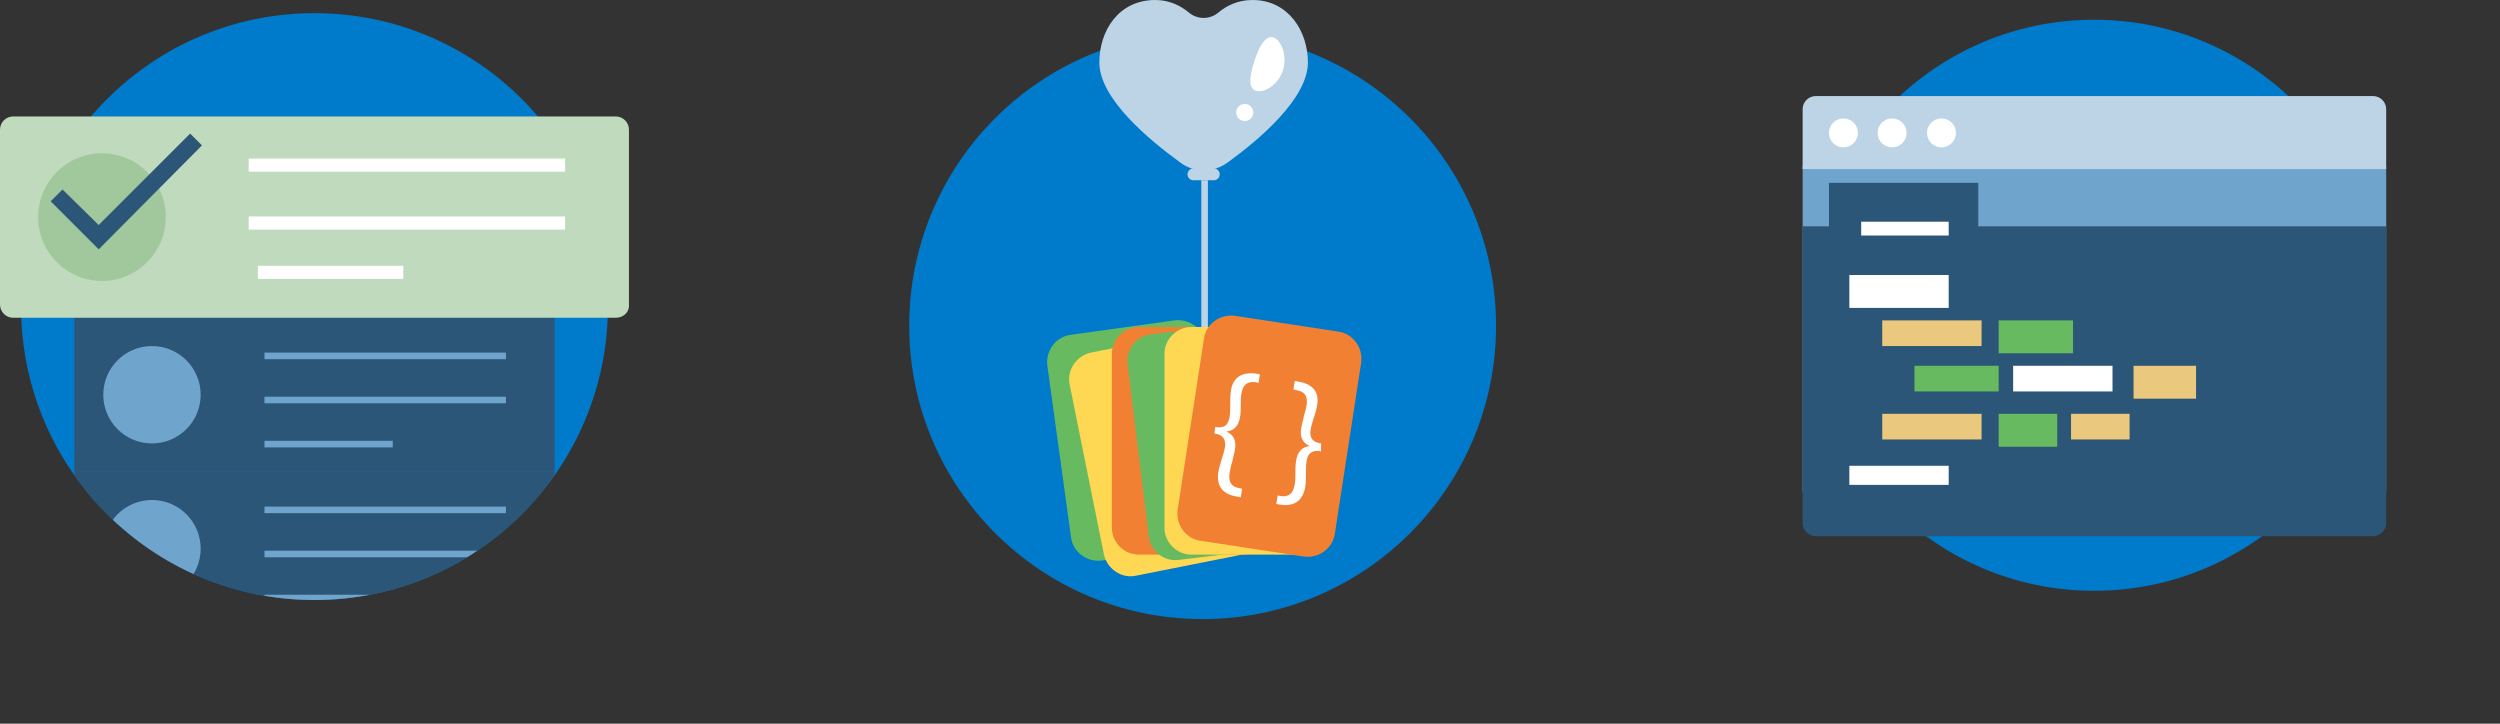 <?xml version="1.0" encoding="utf-8"?>
<!-- Generator: Adobe Illustrator 19.0.1, SVG Export Plug-In . SVG Version: 6.00 Build 0)  -->
<svg version="1.1" id="Layer_1" xmlns="http://www.w3.org/2000/svg" xmlns:xlink="http://www.w3.org/1999/xlink" x="0px" y="0px"
	 width="380px" height="110px" viewBox="-419 559 380 110" style="enable-background:new -419 559 380 110;" xml:space="preserve">
<rect x="-419" y="559" width="380" height="110" fill="#333333" stroke="none"/>
<style type="text/css">
	.st0{fill:#007ACA;}
	.st1{fill:#BCD4E6;}
	.st2{fill:#FFFFFF;}
	.st3{fill:#68BA60;}
	.st4{fill:#FED852;}
	.st5{fill:#F28033;}
	.st6{clip-path:url(#SVGID_2_);}
	.st7{fill:#2C5677;}
	.st8{fill:#6FA4CD;}
	.st9{fill:none;stroke:#6FA4CD;stroke-miterlimit:10;}
	.st10{clip-path:url(#SVGID_4_);}
	.st11{fill:#C0DABD;}
	.st12{fill:#A1C79D;}
	.st13{fill:none;stroke:#FFFFFF;stroke-width:2;stroke-miterlimit:10;}
	.st14{fill:#EAC87D;}
</style>
<g>
	<circle class="st0" cx="-236.2" cy="608.5" r="44.6"/>
	<g>
		<g>
			<rect x="-236.4" y="586.4" class="st1" width="1" height="30.1"/>
			<path class="st1" d="M-234.5,584.6h-3.1c-0.5,0-0.9,0.4-0.9,0.9l0,0c0,0.5,0.4,0.9,0.9,0.9h3.1c0.5,0,0.9-0.4,0.9-0.9l0,0
				C-233.6,585-234,584.6-234.5,584.6z"/>
		</g>
		<path class="st1" d="M-233.8,560.9c-1.3,1.1-3.2,1.1-4.5,0c-1.2-1-2.9-1.9-5.1-1.9c-5.6,0-8.5,4.7-8.5,9.5
			c0,5.5,7.6,11.8,12.3,15.2c2.1,1.6,5,1.6,7.2,0c4.7-3.4,12.2-9.7,12.2-15.2c0-4.8-3-9.5-8.4-9.5
			C-230.9,559-232.6,559.9-233.8,560.9z"/>
	</g>
	<path class="st2" d="M-224,569.7c-0.7,2.2-2.9,3.5-4.1,3.1c-1.2-0.4-1-2.3-0.2-4.6c0.7-2.2,1.7-3.9,2.9-3.5
		C-224.2,565.2-223.3,567.5-224,569.7z"/>
	<circle class="st2" cx="-229.8" cy="576.1" r="1.3"/>
	<g>
		<path class="st3" d="M-235.7,642l-15.8,2.2c-2.3,0.3-4.4-1.3-4.7-3.5l-3.6-26.1c-0.3-2.3,1.3-4.4,3.5-4.7l15.8-2.2
			c2.3-0.3,4.4,1.3,4.7,3.5l3.6,26.1C-231.8,639.6-233.4,641.7-235.7,642z"/>
	</g>
	<g>
		<path class="st4" d="M-230.7,643.4l-15.6,3.1c-2.2,0.5-4.4-1-4.9-3.2l-5.2-25.8c-0.5-2.2,1-4.4,3.2-4.9l15.6-3.1
			c2.2-0.5,4.4,1,4.9,3.2l5.2,25.8C-227,640.7-228.5,642.9-230.7,643.4z"/>
	</g>
	<g>
		<path class="st5" d="M-230,643.3h-15.9c-2.3,0-4.1-1.9-4.1-4.1v-26.4c0-2.3,1.9-4.1,4.1-4.1h15.9c2.3,0,4.1,1.9,4.1,4.1v26.3
			C-225.8,641.4-227.7,643.3-230,643.3z"/>
	</g>
	<g>
		<path class="st3" d="M-224,642.2l-15.8,1.9c-2.3,0.3-4.3-1.3-4.6-3.6l-3.2-26.1c-0.3-2.3,1.3-4.3,3.6-4.6l15.8-1.9
			c2.3-0.3,4.3,1.3,4.6,3.6l3.2,26.1C-220.1,639.9-221.7,641.9-224,642.2z"/>
	</g>
	<g>
		<path class="st4" d="M-222,643.3h-15.9c-2.3,0-4.1-1.9-4.1-4.1v-26.4c0-2.3,1.9-4.1,4.1-4.1h15.9c2.3,0,4.1,1.9,4.1,4.1v26.3
			C-217.9,641.4-219.7,643.3-222,643.3z"/>
	</g>
	<g>
		<path class="st5" d="M-220.8,643.6l-15.7-2.4c-2.3-0.3-3.8-2.5-3.5-4.7l4-26c0.3-2.3,2.5-3.8,4.7-3.5l15.7,2.4
			c2.3,0.3,3.8,2.5,3.5,4.7l-4,26C-216.4,642.3-218.5,643.9-220.8,643.6z"/>
		<g>
			<path class="st2" d="M-234.3,623.9c1.7,0.3,2-0.6,2.2-1.5c0.1-0.7,0.1-1.3,0.1-2s0-1.3,0.1-2c0.3-2.2,1.9-2.9,3.9-2.6l0.5,0.1
				l-0.2,1.3l-0.4-0.1c-1.4-0.2-2,0.5-2.2,1.7c-0.1,0.5-0.1,1.1-0.1,1.7s0,1.2-0.1,1.8c-0.2,1.5-1,2.2-2.1,2.3l0,0
				c1,0.4,1.6,1.3,1.3,2.8c-0.1,0.6-0.3,1.2-0.4,1.8c-0.2,0.6-0.3,1.1-0.4,1.7c-0.2,1.3,0.2,2.1,1.5,2.3l0.4,0.1l-0.2,1.3l-0.5-0.1
				c-2-0.3-3.3-1.4-2.9-3.8c0.1-0.6,0.3-1.3,0.5-1.9c0.2-0.6,0.4-1.2,0.5-1.9s0-1.8-1.6-2L-234.3,623.9z"/>
		</g>
		<g>
			<path class="st2" d="M-218.2,627.6c-1.7-0.3-2.1,0.7-2.2,1.5c-0.1,0.6-0.1,1.3-0.1,1.9c0,0.7,0,1.3-0.1,2c-0.4,2.4-2,3-3.9,2.7
				l-0.5-0.1l0.2-1.3l0.4,0.1c1.3,0.2,2-0.4,2.2-1.8c0.1-0.6,0.1-1.1,0.1-1.7c0-0.6,0-1.2,0.1-1.8c0.2-1.5,1-2.2,2.1-2.3l0,0
				c-1-0.4-1.6-1.3-1.3-2.8c0.1-0.6,0.3-1.2,0.4-1.8c0.2-0.6,0.3-1.1,0.4-1.6c0.2-1.3-0.2-2.1-1.6-2.3l-0.4-0.1l0.2-1.3l0.5,0.1
				c2,0.3,3.3,1.4,2.9,3.6c-0.1,0.7-0.3,1.3-0.5,1.9c-0.2,0.6-0.4,1.3-0.5,1.9c-0.1,0.8,0,1.8,1.6,2L-218.2,627.6L-218.2,627.6z"/>
		</g>
	</g>
</g>
<g>
	<circle class="st0" cx="-371.2" cy="605.6" r="44.6"/>
	<g>
		<g>
			<g>
				<g>
					<g>
						<g>
							<defs>
								<circle id="SVGID_1_" cx="-371.2" cy="605.6" r="44.6"/>
							</defs>
							<clipPath id="SVGID_2_">
								<use xlink:href="#SVGID_1_"  style="overflow:visible;"/>
							</clipPath>
							<g class="st6">
								<rect x="-407.7" y="607.3" class="st7" width="73" height="23.4"/>
								<circle class="st8" cx="-395.9" cy="619" r="7.4"/>
								<line class="st9" x1="-378.8" y1="613.1" x2="-342.1" y2="613.1"/>
								<line class="st9" x1="-378.8" y1="619.8" x2="-342.1" y2="619.8"/>
								<line class="st9" x1="-378.8" y1="626.5" x2="-359.3" y2="626.5"/>
							</g>
						</g>
					</g>
				</g>
			</g>
		</g>
		<g>
			<g>
				<g>
					<g>
						<g>
							<defs>
								<circle id="SVGID_3_" cx="-371.2" cy="605.6" r="44.6"/>
							</defs>
							<clipPath id="SVGID_4_">
								<use xlink:href="#SVGID_3_"  style="overflow:visible;"/>
							</clipPath>
							<g class="st10">
								<rect x="-407.7" y="630.7" class="st7" width="73" height="23.4"/>
								<circle class="st8" cx="-395.9" cy="642.4" r="7.4"/>
								<line class="st9" x1="-378.8" y1="636.5" x2="-342.1" y2="636.5"/>
								<line class="st9" x1="-378.8" y1="643.2" x2="-342.1" y2="643.2"/>
								<line class="st9" x1="-378.8" y1="649.9" x2="-359.3" y2="649.9"/>
							</g>
						</g>
					</g>
				</g>
			</g>
		</g>
	</g>
	<path class="st11" d="M-325.4,607.3H-417c-1.1,0-2-0.9-2-2v-26.6c0-1.1,0.9-2,2-2h91.6c1.1,0,2,0.9,2,2v26.6
		C-323.3,606.4-324.2,607.3-325.4,607.3z"/>
	<circle class="st12" cx="-403.5" cy="592" r="9.7"/>
	<path class="st7" d="M-404,593.2l13.9-13.9l1.8,1.8l-15.7,15.8l-7.3-7.3l1.8-1.8L-404,593.2z"/>
	<line class="st13" x1="-381.2" y1="584.1" x2="-333.1" y2="584.1"/>
	<line class="st13" x1="-381.2" y1="592.9" x2="-333.1" y2="592.9"/>
	<line class="st13" x1="-379.8" y1="600.4" x2="-357.7" y2="600.4"/>
</g>
<g>
	<circle class="st0" cx="-100.7" cy="605.4" r="43.4"/>
	<path class="st8" d="M-145,584.2v49.3c0,1,0.9,1.9,2,1.9h84.7c1.1,0,2-0.8,2-1.9v-49.3H-145z"/>
	<g>
		<path class="st1" d="M-58.3,573.6H-143c-1.1,0-2,0.9-2,2v9.1h88.7v-9.1C-56.3,574.5-57.2,573.6-58.3,573.6z"/>
		<circle class="st2" cx="-138.8" cy="579.2" r="2.2"/>
		<circle class="st2" cx="-131.4" cy="579.2" r="2.2"/>
		<circle class="st2" cx="-123.9" cy="579.2" r="2.2"/>
	</g>
	<g>
		<path class="st7" d="M-118.3,593.4v-6.6H-141v6.6h-4v45.1c0,1.1,0.9,2,2,2h84.7c1.1,0,2-0.9,2-2v-45.1H-118.3z"/>
	</g>
	<rect x="-137.9" y="600.8" class="st2" width="15.1" height="5"/>
	<rect x="-132.9" y="607.7" class="st14" width="15.1" height="3.9"/>
	<rect x="-132.9" y="621.9" class="st14" width="15.1" height="3.9"/>
	<rect x="-128" y="614.6" class="st3" width="12.8" height="3.9"/>
	<rect x="-113" y="614.6" class="st2" width="15.1" height="3.9"/>
	<rect x="-115.2" y="607.7" class="st3" width="11.3" height="5"/>
	<rect x="-115.2" y="621.9" class="st3" width="8.9" height="5"/>
	<rect x="-104.2" y="621.9" class="st14" width="8.9" height="3.9"/>
	<rect x="-94.7" y="614.6" class="st14" width="9.5" height="5"/>
	<rect x="-137.9" y="629.8" class="st2" width="15.1" height="2.9"/>
	<rect x="-136.1" y="592.7" class="st2" width="13.3" height="2.1"/>
</g>
</svg>

